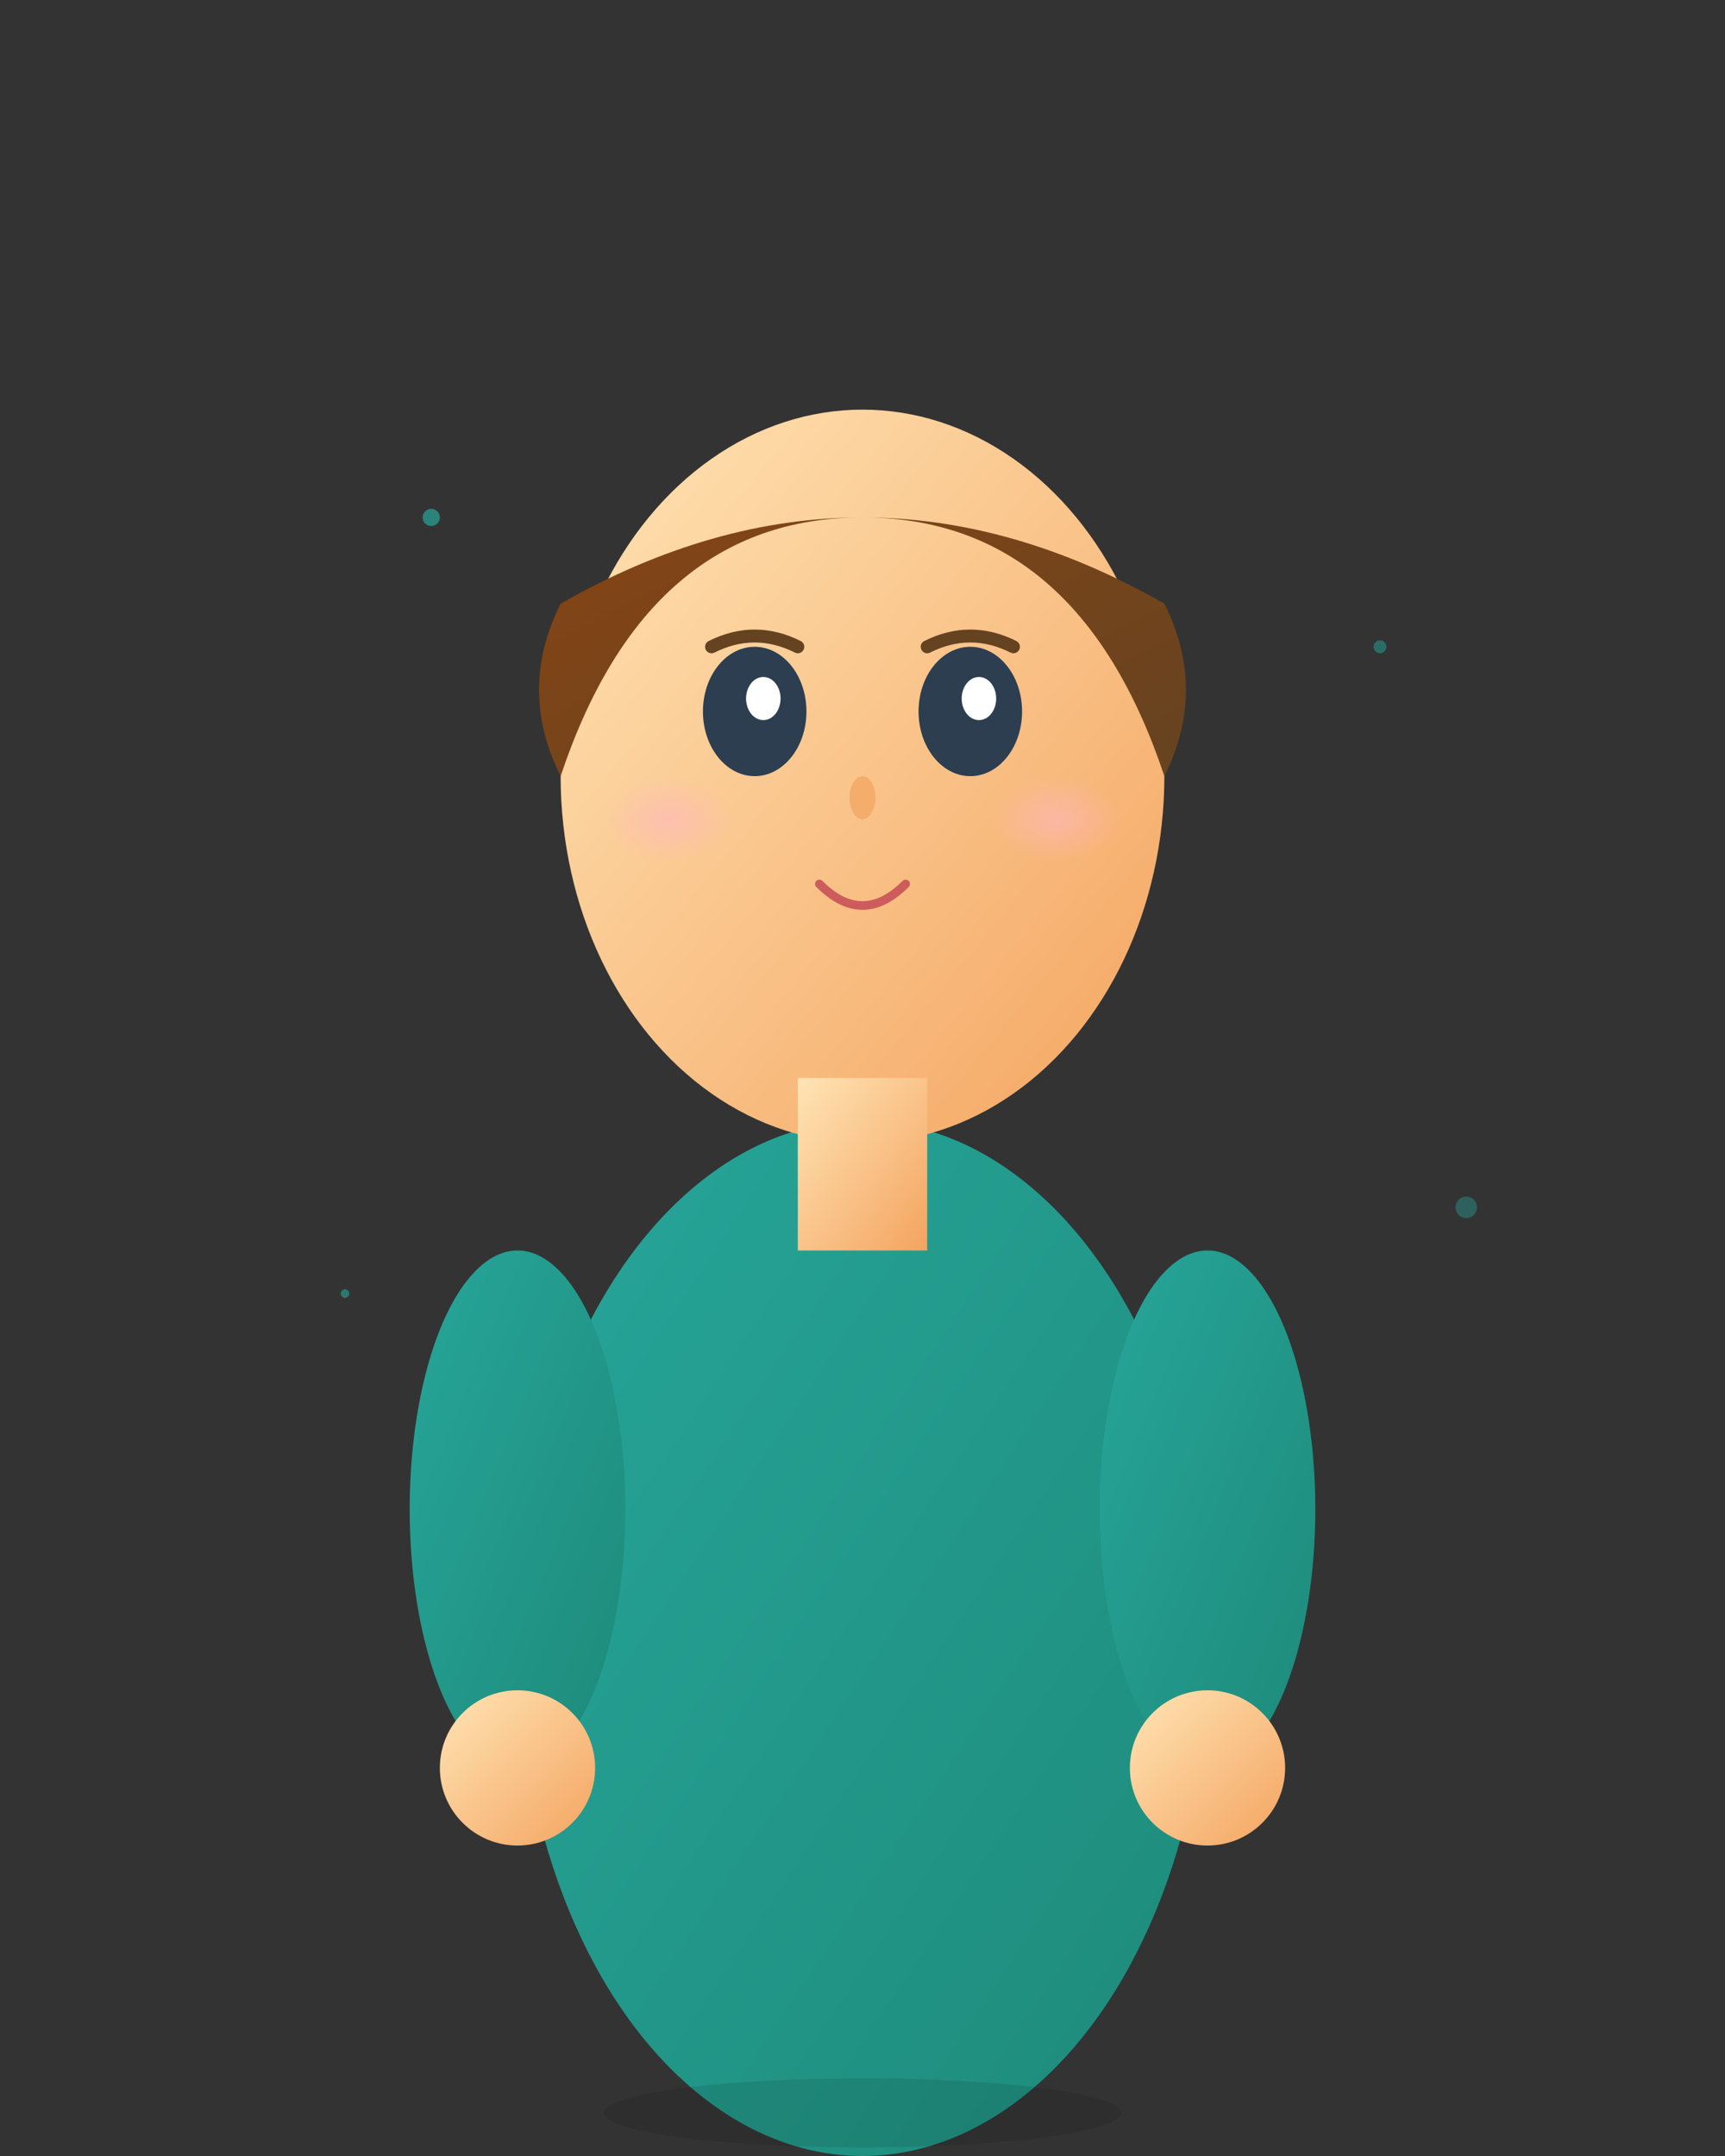 <svg width="400" height="500" viewBox="0 0 400 500" xmlns="http://www.w3.org/2000/svg">
  <rect x="0" y="0" width="400" height="500" fill="#333333" stroke="none"/>
  <defs>
    <!-- Gradients for Ghibli-style coloring -->
    <linearGradient id="skinGrad" x1="0%" y1="0%" x2="100%" y2="100%">
      <stop offset="0%" style="stop-color:#FFE4B5;stop-opacity:1" />
      <stop offset="100%" style="stop-color:#F4A460;stop-opacity:1" />
    </linearGradient>
    <linearGradient id="hairGrad" x1="0%" y1="0%" x2="100%" y2="100%">
      <stop offset="0%" style="stop-color:#8B4513;stop-opacity:1" />
      <stop offset="100%" style="stop-color:#654321;stop-opacity:1" />
    </linearGradient>
    <linearGradient id="shirtGrad" x1="0%" y1="0%" x2="100%" y2="100%">
      <stop offset="0%" style="stop-color:#26A69A;stop-opacity:1" />
      <stop offset="100%" style="stop-color:#1e8a7a;stop-opacity:1" />
    </linearGradient>
    <radialGradient id="cheekGrad" cx="50%" cy="50%" r="50%">
      <stop offset="0%" style="stop-color:#FFB6C1;stop-opacity:0.6" />
      <stop offset="100%" style="stop-color:#FFB6C1;stop-opacity:0" />
    </radialGradient>
  </defs>
  
  <!-- Transparent background - no background rectangle -->
  
  <!-- Character Body -->
  <ellipse cx="200" cy="380" rx="80" ry="120" fill="url(#shirtGrad)" />
  
  <!-- Character Head -->
  <ellipse cx="200" cy="180" rx="70" ry="85" fill="url(#skinGrad)" />
  
  <!-- Hair -->
  <path d="M 130 140 Q 200 100 270 140 Q 280 160 270 180 Q 250 120 200 120 Q 150 120 130 180 Q 120 160 130 140 Z" fill="url(#hairGrad)" />
  
  <!-- Eyes -->
  <ellipse cx="175" cy="165" rx="12" ry="15" fill="#2C3E50" />
  <ellipse cx="225" cy="165" rx="12" ry="15" fill="#2C3E50" />
  <ellipse cx="177" cy="162" rx="4" ry="5" fill="#FFFFFF" />
  <ellipse cx="227" cy="162" rx="4" ry="5" fill="#FFFFFF" />
  
  <!-- Eyebrows -->
  <path d="M 165 150 Q 175 145 185 150" stroke="#654321" stroke-width="3" fill="none" stroke-linecap="round" />
  <path d="M 215 150 Q 225 145 235 150" stroke="#654321" stroke-width="3" fill="none" stroke-linecap="round" />
  
  <!-- Nose -->
  <ellipse cx="200" cy="185" rx="3" ry="5" fill="#F4A460" opacity="0.7" />
  
  <!-- Mouth -->
  <path d="M 190 205 Q 200 215 210 205" stroke="#CD5C5C" stroke-width="2" fill="none" stroke-linecap="round" />
  
  <!-- Cheeks -->
  <ellipse cx="155" cy="190" rx="15" ry="10" fill="url(#cheekGrad)" />
  <ellipse cx="245" cy="190" rx="15" ry="10" fill="url(#cheekGrad)" />
  
  <!-- Neck -->
  <rect x="185" y="250" width="30" height="40" fill="url(#skinGrad)" />
  
  <!-- Arms -->
  <ellipse cx="120" cy="350" rx="25" ry="60" fill="url(#shirtGrad)" />
  <ellipse cx="280" cy="350" rx="25" ry="60" fill="url(#shirtGrad)" />
  
  <!-- Hands -->
  <circle cx="120" cy="410" r="18" fill="url(#skinGrad)" />
  <circle cx="280" cy="410" r="18" fill="url(#skinGrad)" />
  
  <!-- Ghibli-style sparkles around the character -->
  <circle cx="100" cy="120" r="2" fill="#26A69A" opacity="0.7">
    <animate attributeName="opacity" values="0.7;0.3;0.7" dur="2s" repeatCount="indefinite" />
  </circle>
  <circle cx="320" cy="150" r="1.5" fill="#26A69A" opacity="0.5">
    <animate attributeName="opacity" values="0.5;0.2;0.5" dur="3s" repeatCount="indefinite" />
  </circle>
  <circle cx="80" cy="300" r="1" fill="#26A69A" opacity="0.6">
    <animate attributeName="opacity" values="0.6;0.2;0.6" dur="2.5s" repeatCount="indefinite" />
  </circle>
  <circle cx="340" cy="280" r="2.5" fill="#26A69A" opacity="0.4">
    <animate attributeName="opacity" values="0.4;0.1;0.4" dur="4s" repeatCount="indefinite" />
  </circle>
  
  <!-- Subtle shadow beneath character -->
  <ellipse cx="200" cy="490" rx="60" ry="8" fill="#000000" opacity="0.1" />
</svg>
